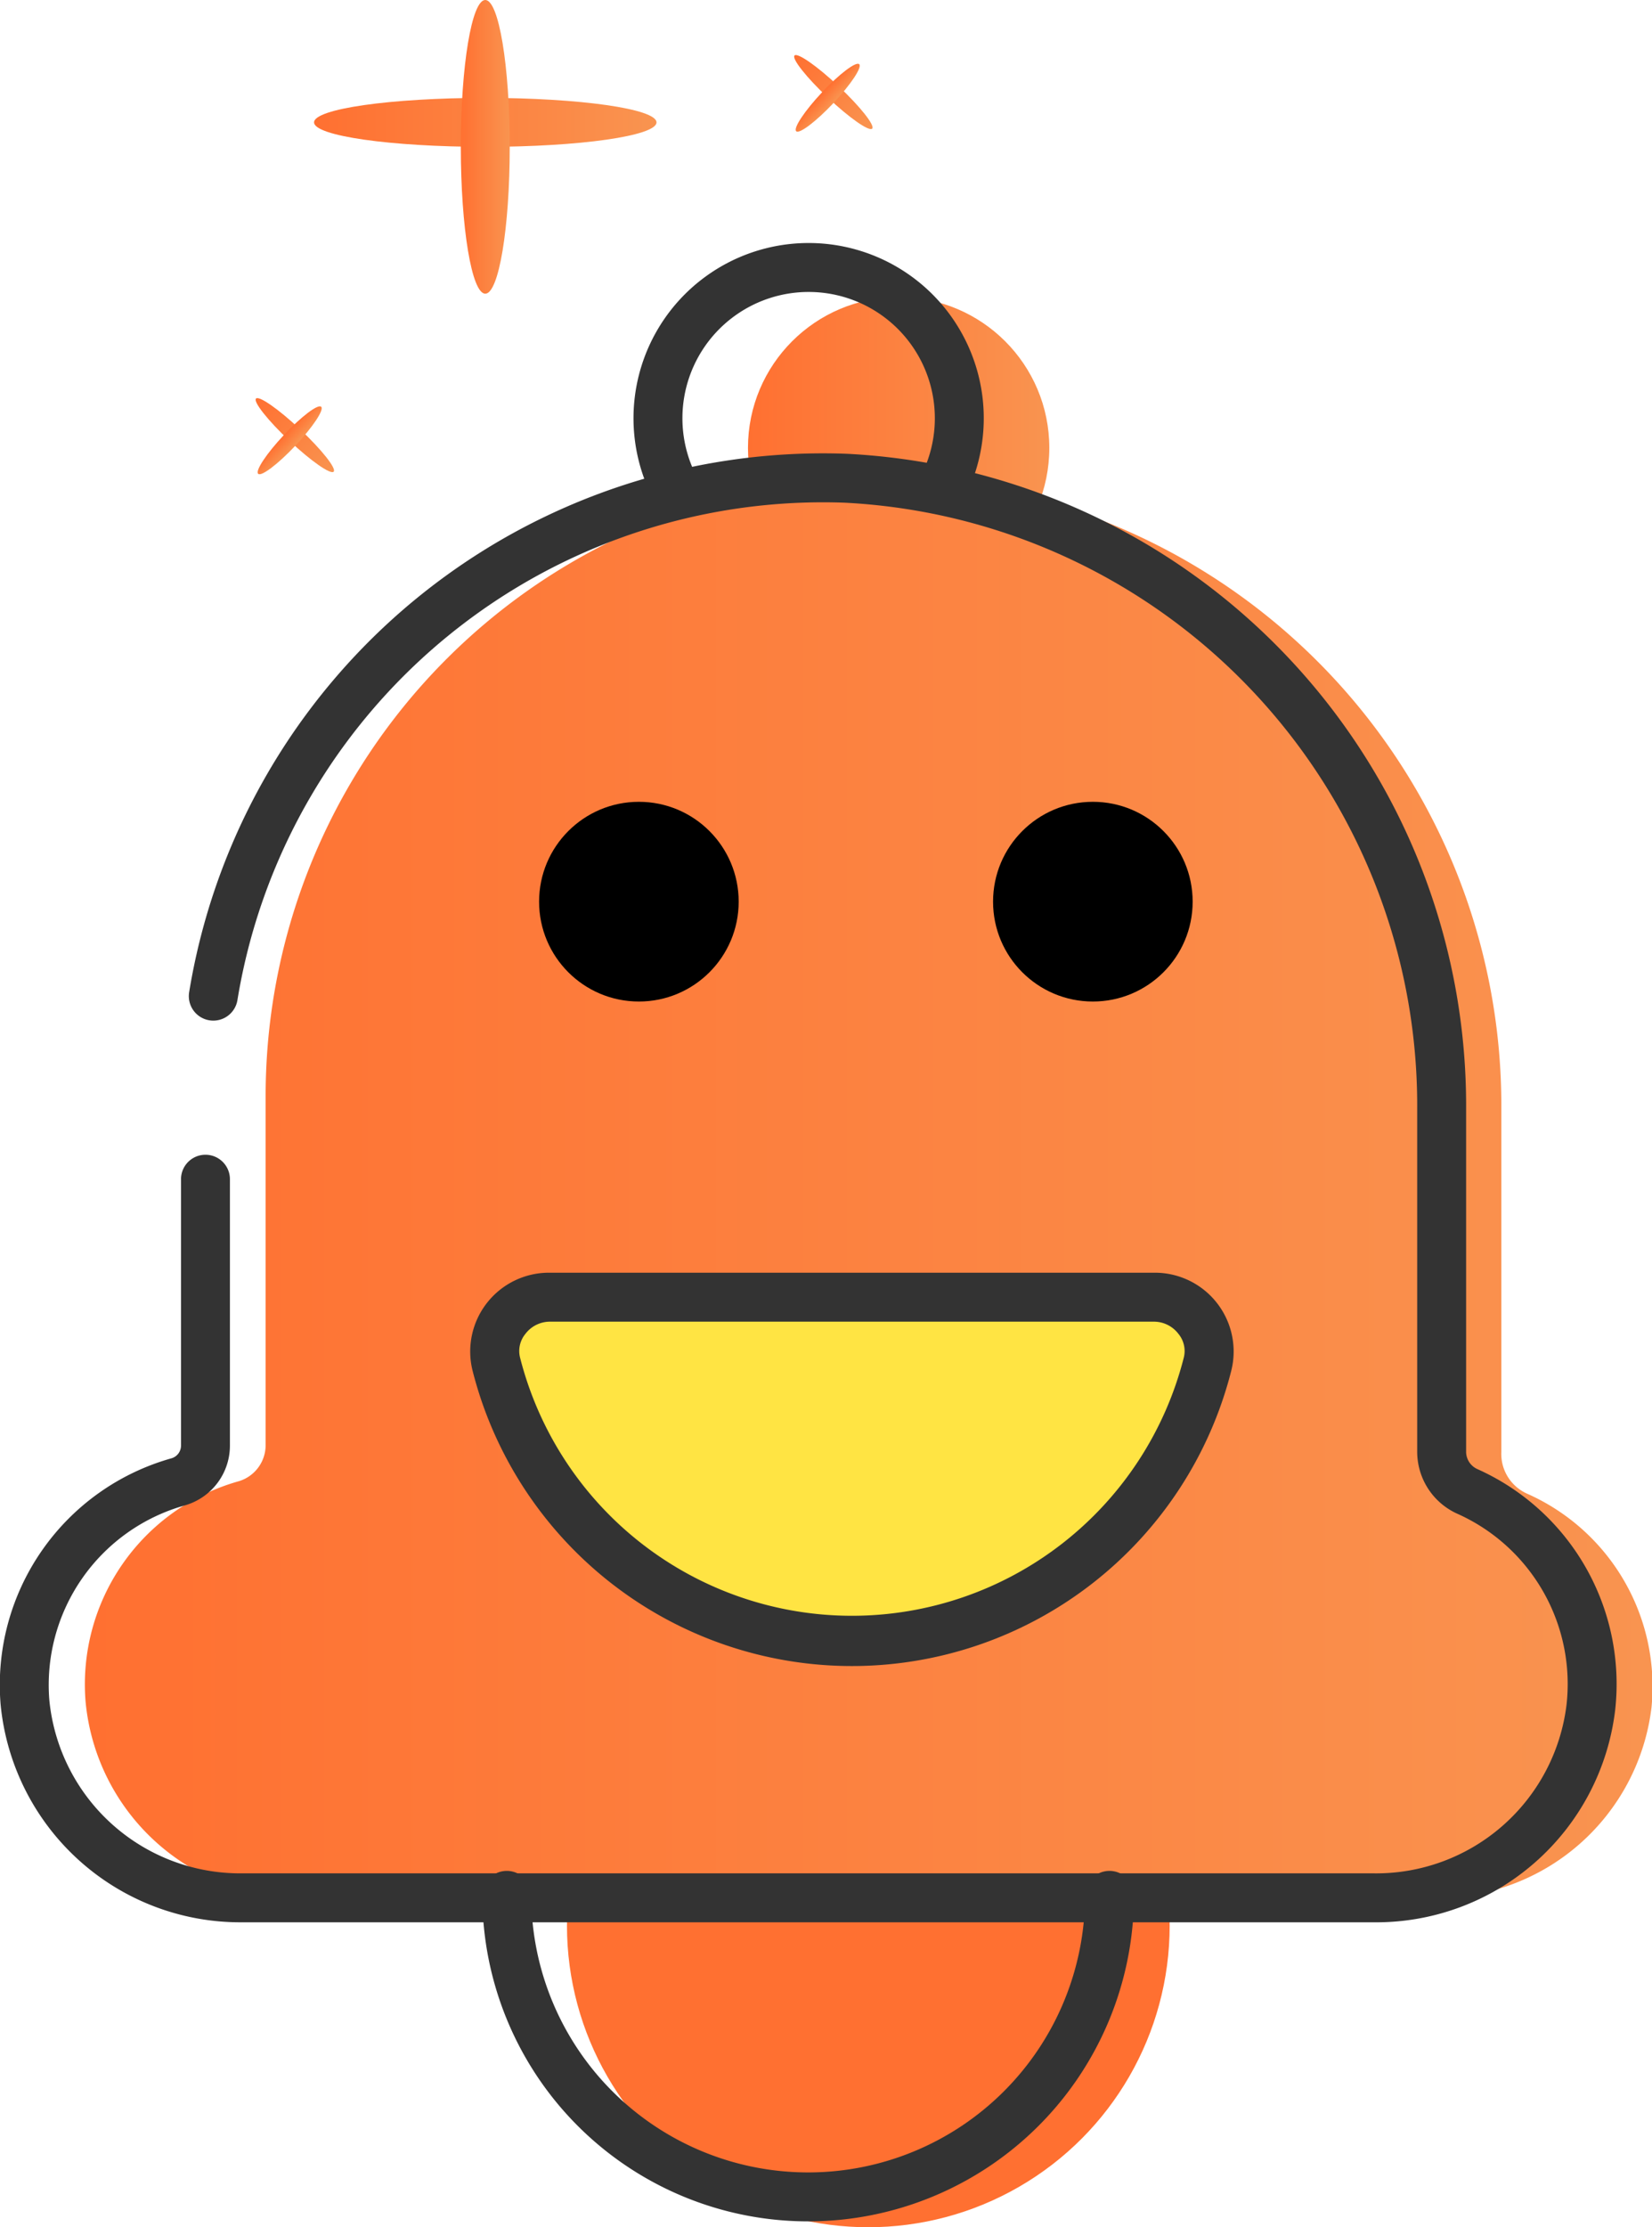 <svg xmlns="http://www.w3.org/2000/svg" xmlns:xlink="http://www.w3.org/1999/xlink" viewBox="0 0 33.77 45.5"><defs><style>.cls-1{fill:url(#未命名的渐变_4);}.cls-2{fill:url(#未命名的渐变_4-2);}.cls-3{fill:url(#未命名的渐变_4-3);}.cls-4{fill:url(#未命名的渐变_4-4);}.cls-5{fill:url(#未命名的渐变_4-5);}.cls-6{fill:url(#未命名的渐变_4-6);}.cls-7{fill:#ff7031;}.cls-8{fill:url(#未命名的渐变_4-7);}.cls-9{fill:url(#未命名的渐变_4-8);}.cls-10{fill:none;stroke:#333;stroke-linecap:round;stroke-miterlimit:10;}.cls-11{fill:#ffe443;}.cls-12{fill:#333;}</style><linearGradient id="未命名的渐变_4" x1="6.42" y1="2.5" x2="13.42" y2="2.5" gradientUnits="userSpaceOnUse"><stop offset="0" stop-color="#ff7031"/><stop offset="1" stop-color="#f99450"/></linearGradient><linearGradient id="未命名的渐变_4-2" x1="9.42" y1="3" x2="10.42" y2="3" xlink:href="#未命名的渐变_4"/><linearGradient id="未命名的渐变_4-3" x1="-175.56" y1="89.88" x2="-173.37" y2="89.88" gradientTransform="translate(95.9 183.35) rotate(90)" xlink:href="#未命名的渐变_4"/><linearGradient id="未命名的渐变_4-4" x1="-174.62" y1="90.03" x2="-174.31" y2="90.03" gradientTransform="translate(95.95 183.46) rotate(90)" xlink:href="#未命名的渐变_4"/><linearGradient id="未命名的渐变_4-5" x1="-172.34" y1="77.24" x2="-170.16" y2="77.24" gradientTransform="translate(94.27 173.14) rotate(90)" xlink:href="#未命名的渐变_4"/><linearGradient id="未命名的渐变_4-6" x1="-171.4" y1="77.4" x2="-171.09" y2="77.4" gradientTransform="translate(94.32 173.25) rotate(90)" xlink:href="#未命名的渐变_4"/><linearGradient id="未命名的渐变_4-7" x1="15.29" y1="9.15" x2="21.45" y2="9.15" xlink:href="#未命名的渐变_4"/><linearGradient id="未命名的渐变_4-8" x1="1.73" y1="24.24" x2="33.77" y2="24.24" xlink:href="#未命名的渐变_4"/></defs><title>消息中心_选中</title><g id="图层_2" data-name="图层 2"><g id="图层_1-2" data-name="图层 1"><ellipse class="cls-1" cx="9.92" cy="2.5" rx="3.5" ry="0.5"/><ellipse class="cls-2" cx="9.92" cy="3" rx="0.5" ry="3"/><ellipse class="cls-3" cx="6.03" cy="8.89" rx="0.16" ry="1.09" transform="translate(-4.58 7.19) rotate(-46.75)"/><ellipse class="cls-4" cx="5.92" cy="9" rx="0.94" ry="0.16" transform="translate(-4.69 7.14) rotate(-46.75)"/><ellipse class="cls-5" cx="17.03" cy="1.89" rx="0.16" ry="1.09" transform="translate(3.99 12.99) rotate(-46.75)"/><ellipse class="cls-6" cx="16.92" cy="2" rx="0.94" ry="0.16" transform="translate(3.87 12.95) rotate(-46.75)"/><circle class="cls-7" cx="17.75" cy="39.34" r="6.16"/><circle class="cls-8" cx="18.37" cy="9.15" r="3.08"/><path class="cls-9" d="M30.69,29.66v-7A12.83,12.83,0,0,0,18.52,9.77,12.63,12.63,0,0,0,5.43,22.39v7.13a.77.77,0,0,1-.55.74,4.31,4.31,0,0,0-3.13,4.51,4.42,4.42,0,0,0,4.45,4H29.3a4.42,4.42,0,0,0,4.46-3.89,4.31,4.31,0,0,0-2.53-4.36A.89.89,0,0,1,30.69,29.66Z"/><path class="cls-10" d="M4.2,24.09v5.44a.77.77,0,0,1-.55.74A4.31,4.31,0,0,0,.51,34.77a4.42,4.42,0,0,0,4.45,4h23.1a4.42,4.42,0,0,0,4.46-3.89A4.31,4.31,0,0,0,30,30.47a.89.89,0,0,1-.53-.81v-7A12.83,12.83,0,0,0,17.29,9.77,12.63,12.63,0,0,0,4.36,20.35"/><path class="cls-10" d="M22.68,38.72a6.16,6.16,0,1,1-12.32,0"/><path class="cls-10" d="M13.7,9.76a3.08,3.08,0,1,1,5.66,0"/><circle cx="13.06" cy="18.42" r="2.04"/><circle cx="22.34" cy="18.42" r="2.04"/><path class="cls-11" d="M17.42,33.5a7.49,7.49,0,0,1-7.27-5.65,1.05,1.05,0,0,1,.2-.91,1.13,1.13,0,0,1,.9-.44H23.59a1.13,1.13,0,0,1,.9.44,1.05,1.05,0,0,1,.2.91A7.49,7.49,0,0,1,17.42,33.5Z"/><path class="cls-12" d="M23.59,27a.63.63,0,0,1,.5.25.55.55,0,0,1,.11.48,7,7,0,0,1-13.57,0,.55.55,0,0,1,.11-.48.63.63,0,0,1,.5-.25H23.59m0-1H11.24a1.61,1.61,0,0,0-1.58,2,8,8,0,0,0,15.51,0,1.61,1.61,0,0,0-1.58-2Z"/></g></g></svg>
